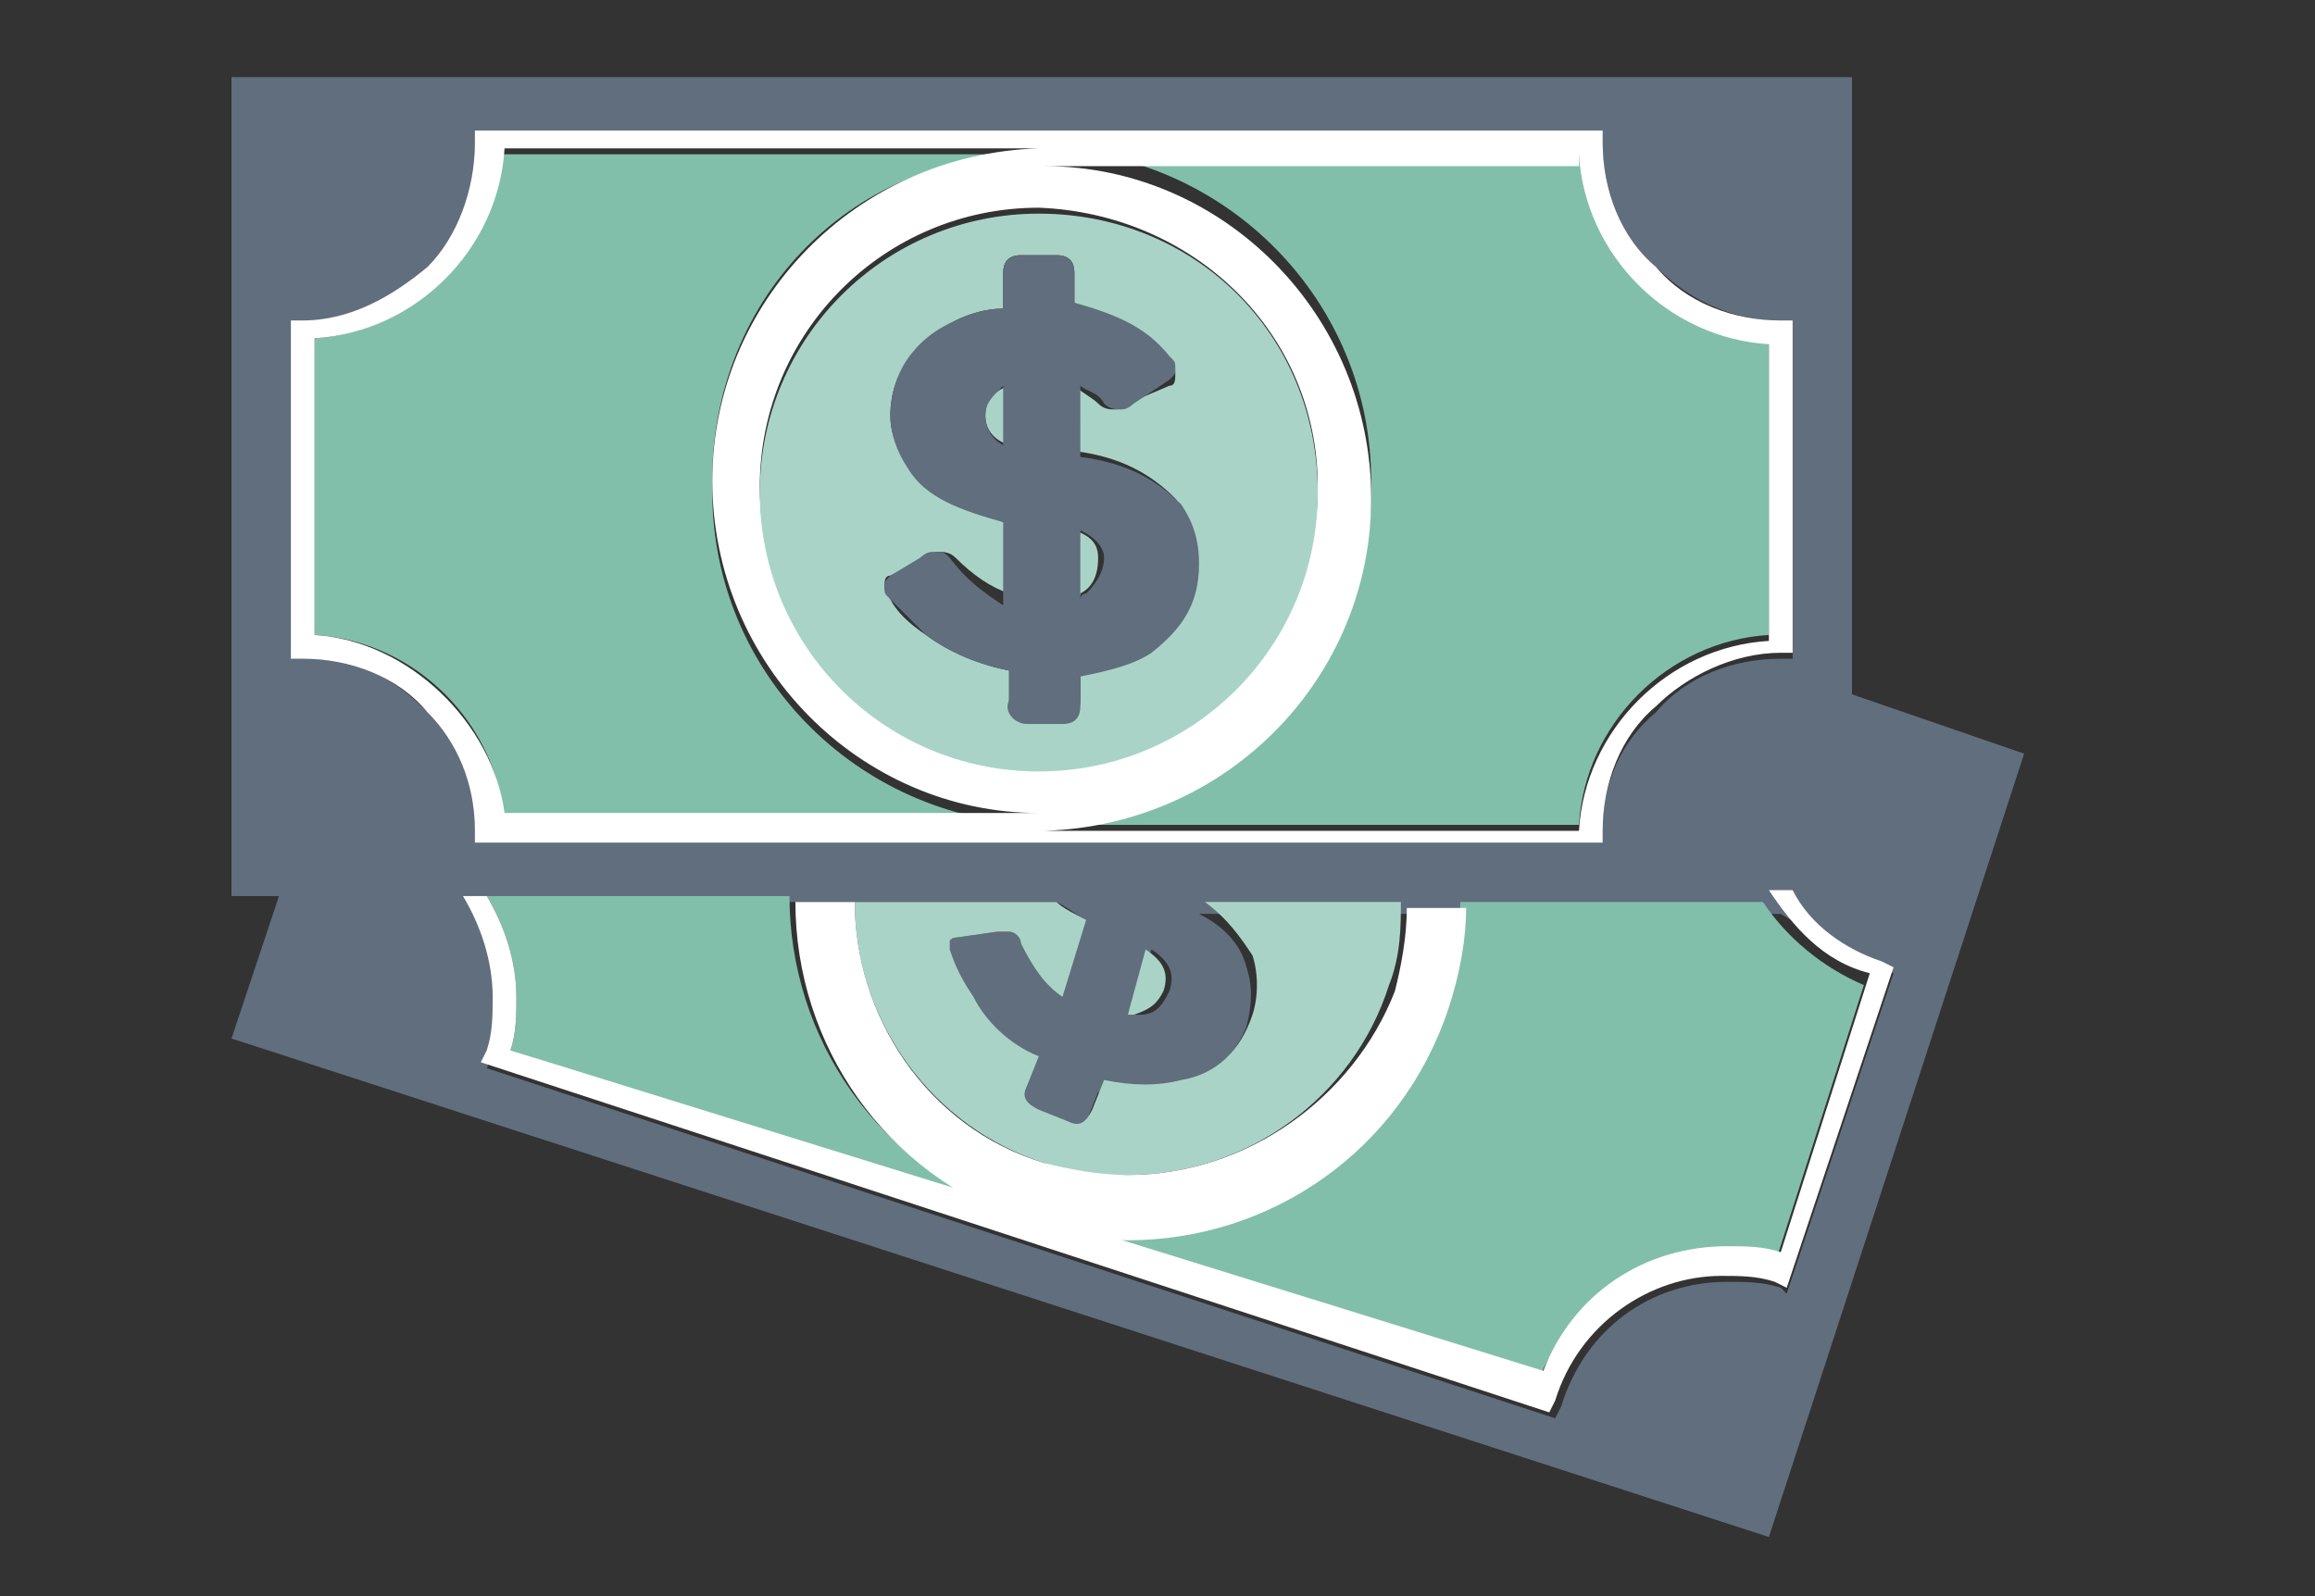 <?xml version="1.0" encoding="utf-8"?>
<!-- Generator: Adobe Illustrator 18.0.0, SVG Export Plug-In . SVG Version: 6.00 Build 0)  -->
<!DOCTYPE svg PUBLIC "-//W3C//DTD SVG 1.1//EN" "http://www.w3.org/Graphics/SVG/1.1/DTD/svg11.dtd">
<svg version="1.1" id="Layer_1" xmlns="http://www.w3.org/2000/svg" xmlns:xlink="http://www.w3.org/1999/xlink" x="0px" y="0px"
	 viewBox="0 0 39 26.9" enable-background="new 0 0 39 26.9" xml:space="preserve">
<rect x="0" y="0" width="39" height="26.9" fill="#333333" stroke="none"/>
<g>
	<path fill="#616E7D" d="M29.8,25.9l4.3-13.2l-2.9-1V1.3H3.9v13.8h0.8l-0.8,2.4L29.8,25.9z M31.7,16.3l0.2,0.1l-1.8,5.4L30,21.7
		c-0.3-0.1-0.6-0.1-0.9-0.1c-1.3,0-2.4,0.8-2.8,2.1l-0.1,0.2l-18-5.9l0.1-0.2c0.1-0.3,0.1-0.6,0.1-0.9c0-0.6-0.2-1.2-0.5-1.7h0.4
		h5.1h1h3.4c0.2,0.1,0.3,0.2,0.5,0.3l-0.4,1.3c-0.3-0.2-0.5-0.5-0.7-0.9c0-0.1-0.1-0.2-0.2-0.2c-0.1,0-0.2,0-0.2,0h0l-0.7,0.1
		c-0.1,0-0.2,0.1-0.2,0.2c0,0.1,0,0.1,0,0.2c0.1,0.2,0.2,0.5,0.4,0.8c0.3,0.4,0.7,0.8,1.1,1l-0.2,0.5c-0.1,0.2,0,0.3,0.2,0.4
		l0.5,0.2c0.2,0.1,0.3,0,0.4-0.2l0.2-0.5c0.5,0.1,0.9,0.1,1.3,0c0.6-0.2,1-0.6,1.2-1.1c0.1-0.4,0.1-0.7,0-1
		c-0.1-0.4-0.4-0.7-0.8-0.9h3.3h1h5.1h0.4C30.5,15.7,31.1,16.1,31.7,16.3z M19,17.1l0.4-1.1c0.3,0.2,0.4,0.4,0.3,0.7
		c-0.1,0.2-0.2,0.4-0.5,0.4C19.1,17.1,19.1,17.1,19,17.1z M4.9,5.4h0.2c0.8,0,1.6-0.3,2.1-0.9C7.7,4,8,3.2,8,2.4V2.2h18.8H27v0.2
		c0,0.8,0.3,1.6,0.9,2.1C28.4,5,29.1,5.4,30,5.4h0.2v5.7H30c-0.8,0-1.6,0.3-2.1,0.9C27.3,12.5,27,13.2,27,14v0.2H8V14
		c0-0.8-0.3-1.6-0.9-2.1c-0.5-0.5-1.3-0.9-2.1-0.9H4.9V5.4z"/>
	<path fill="#82BFAB" d="M25.9,23.3c0.5-1.3,1.8-2.1,3.1-2.1c0.3,0,0.6,0,0.9,0.1l1.5-4.7c-0.7-0.3-1.3-0.8-1.7-1.4h-5.1
		c0,0.6-0.1,1.2-0.3,1.7c-0.8,2.4-3,3.9-5.4,3.9c-0.6,0-1.2-0.1-1.7-0.3c-2.4-0.8-3.9-3-3.9-5.4H8.2c0.3,0.5,0.5,1.1,0.5,1.7
		c0,0.3,0,0.6-0.1,0.9L25.9,23.3z"/>
	<path fill="#FFFFFF" d="M8.1,17.9l18,5.9l0.1-0.2c0.4-1.3,1.6-2.1,2.8-2.1c0.3,0,0.6,0,0.9,0.1l0.2,0.1l1.8-5.4l-0.2-0.1
		c-0.6-0.2-1.2-0.6-1.5-1.2h-0.4c0.4,0.6,0.9,1.2,1.7,1.4l-1.5,4.7c-0.3-0.1-0.6-0.1-0.9-0.1c-1.4,0-2.6,0.8-3.1,2.1L8.6,17.7
		c0.1-0.3,0.1-0.6,0.1-0.9c0-0.6-0.2-1.2-0.5-1.7H7.8c0.3,0.5,0.5,1.1,0.5,1.7c0,0.3,0,0.6-0.1,0.9L8.1,17.9z"/>
	<path fill="#AAD3C7" d="M19,17.1c0,0,0.1,0,0.1,0c0.3-0.1,0.4-0.2,0.5-0.4c0.1-0.3,0-0.5-0.3-0.7L19,17.1z"/>
	<path fill="#AAD3C7" d="M16.1,15.8l0.7-0.1h0c0,0,0.1,0,0.2,0c0.1,0,0.2,0.1,0.2,0.2c0.2,0.4,0.4,0.7,0.7,0.9l0.4-1.3
		c-0.2-0.1-0.4-0.2-0.5-0.3h-3.4c0,2,1.3,3.8,3.2,4.4c0.5,0.2,1,0.2,1.4,0.2c2,0,3.8-1.3,4.4-3.2c0.2-0.5,0.2-1,0.2-1.4h-3.3
		c0.4,0.3,0.6,0.6,0.8,0.9c0.1,0.3,0.1,0.7,0,1c-0.2,0.6-0.6,1-1.2,1.1c-0.4,0.1-0.8,0.1-1.3,0l-0.2,0.5c-0.1,0.2-0.2,0.3-0.4,0.2
		l-0.5-0.2c-0.2-0.1-0.3-0.2-0.2-0.4l0.2-0.5c-0.5-0.2-0.9-0.6-1.1-1c-0.2-0.3-0.3-0.5-0.4-0.8c0-0.1,0-0.1,0-0.2
		C16,15.9,16,15.8,16.1,15.8z"/>
	<path fill="#FFFFFF" d="M19,19.8c-0.5,0-1-0.1-1.4-0.2c-2-0.6-3.2-2.5-3.2-4.4h-1c0,2.4,1.5,4.6,3.9,5.4c0.6,0.2,1.2,0.3,1.7,0.3
		c2.4,0,4.6-1.5,5.4-3.9c0.2-0.6,0.3-1.2,0.3-1.7h-1c0,0.5-0.1,1-0.2,1.4C22.8,18.5,21,19.8,19,19.8z"/>
	<path fill="#82BFAB" d="M17.4,2.6h-9C8.3,4.3,6.9,5.6,5.3,5.7v5c1.7,0.1,3.1,1.5,3.2,3.2h9c-3.1-0.1-5.5-2.6-5.5-5.6
		C11.9,5.1,14.3,2.6,17.4,2.6z"/>
	<path fill="#82BFAB" d="M17.6,13.9h9c0.1-1.7,1.5-3.1,3.2-3.2v-5c-1.7-0.1-3.1-1.5-3.2-3.2h-9c3.1,0.1,5.5,2.6,5.5,5.6
		C23.2,11.3,20.7,13.8,17.6,13.9z"/>
	<path fill="#FFFFFF" d="M27,14.2V14c0-0.8,0.3-1.6,0.9-2.1c0.5-0.5,1.3-0.9,2.1-0.9h0.2V5.4H30c-0.8,0-1.6-0.3-2.1-0.9
		C27.3,4,27,3.2,27,2.4V2.2h-0.2H8v0.2C8,3.2,7.7,4,7.2,4.5C6.6,5,5.9,5.4,5.1,5.4H4.9v5.7h0.2c0.8,0,1.6,0.3,2.1,0.9
		C7.7,12.5,8,13.2,8,14v0.2H27z M26.6,2.6c0.1,1.7,1.5,3.1,3.2,3.2v5c-1.7,0.1-3.1,1.5-3.2,3.2h-9c3.1-0.1,5.5-2.6,5.5-5.6
		c0-3.1-2.5-5.6-5.5-5.6H26.6z M22.2,8.2c0,2.6-2.1,4.7-4.7,4.7c-2.6,0-4.7-2.1-4.7-4.7c0-2.6,2.1-4.7,4.7-4.7
		C20.1,3.6,22.2,5.6,22.2,8.2z M5.3,10.7v-5c1.7-0.1,3.1-1.5,3.2-3.2h9c-3.1,0.1-5.5,2.6-5.5,5.6c0,3.1,2.5,5.6,5.5,5.6h-9
		C8.3,12.2,6.9,10.8,5.3,10.7z"/>
	<path fill="#AAD3C7" d="M16.6,7c0,0.2,0.1,0.4,0.4,0.5v-1l0,0C16.7,6.6,16.6,6.8,16.6,7z"/>
	<path fill="#AAD3C7" d="M18.1,10.1c0,0,0.1,0,0.1-0.1c0.2-0.1,0.3-0.3,0.3-0.6c0-0.3-0.2-0.4-0.5-0.5V10.1z"/>
	<path fill="#AAD3C7" d="M17.5,3.6c-2.6,0-4.7,2.1-4.7,4.7c0,2.6,2.1,4.7,4.7,4.7c2.6,0,4.7-2.1,4.7-4.7C22.2,5.6,20.1,3.6,17.5,3.6
		z M19.4,10.9c-0.3,0.2-0.7,0.4-1.2,0.4v0.5c0,0.2-0.1,0.3-0.3,0.3h-0.6c-0.2,0-0.3-0.1-0.3-0.3v-0.5c-0.5-0.1-1-0.3-1.4-0.6
		c-0.3-0.2-0.5-0.4-0.6-0.6c0-0.1-0.1-0.1-0.1-0.2c0-0.1,0-0.2,0.1-0.2l0.6-0.3l0,0c0,0,0.1-0.1,0.2-0.1c0.1,0,0.2,0,0.3,0.1
		c0.3,0.3,0.6,0.5,0.9,0.6V8.7c-0.8-0.1-1.3-0.4-1.6-0.9C15.1,7.6,15,7.3,15,7c0-0.7,0.4-1.2,1.1-1.6c0.2-0.1,0.5-0.2,0.8-0.2V4.6
		c0-0.2,0.1-0.3,0.3-0.3h0.6c0.2,0,0.3,0.1,0.3,0.3v0.6c0.6,0.1,1.2,0.4,1.6,0.9c0.1,0.1,0.1,0.1,0.1,0.2c0,0.1,0,0.2-0.1,0.2
		L19,6.8l0,0c0,0-0.1,0.1-0.2,0.1c-0.1,0-0.2,0-0.3-0.1c-0.1-0.1-0.3-0.2-0.4-0.3v1.1c0.8,0.1,1.3,0.4,1.7,0.8
		c0.2,0.3,0.3,0.6,0.3,1C20.2,10,19.9,10.5,19.4,10.9z"/>
	<path fill="#616E7D" d="M17.3,12.2h0.6c0.2,0,0.3-0.1,0.3-0.3v-0.5c0.5-0.1,0.9-0.2,1.2-0.4c0.5-0.4,0.8-0.8,0.8-1.5
		c0-0.4-0.1-0.7-0.3-1c-0.4-0.4-0.9-0.7-1.7-0.8V6.5c0.1,0.1,0.3,0.1,0.4,0.3c0.1,0.1,0.2,0.1,0.3,0.1c0.1,0,0.2-0.1,0.2-0.1l0,0
		l0.6-0.4c0.1-0.1,0.1-0.1,0.1-0.2c0-0.1,0-0.1-0.1-0.2c-0.4-0.5-0.9-0.7-1.6-0.9V4.6c0-0.2-0.1-0.3-0.3-0.3h-0.6
		c-0.2,0-0.3,0.1-0.3,0.3v0.6c-0.3,0-0.6,0.1-0.8,0.2C15.4,5.7,15,6.3,15,7c0,0.3,0.1,0.6,0.3,0.9c0.3,0.5,0.9,0.7,1.6,0.9v1.4
		C16.6,10,16.3,9.8,16,9.4c-0.1-0.1-0.1-0.1-0.3-0.1c-0.1,0-0.2,0.1-0.2,0.1l0,0L15,9.7c-0.1,0.1-0.1,0.1-0.1,0.2
		c0,0.1,0,0.1,0.1,0.2c0.2,0.2,0.4,0.4,0.6,0.6c0.4,0.3,0.9,0.5,1.4,0.6v0.5C16.9,12,17.1,12.2,17.3,12.2z M18.1,8.9
		c0.3,0.1,0.5,0.3,0.5,0.5c0,0.2-0.1,0.4-0.3,0.6c0,0-0.1,0-0.1,0.1V8.9z M16.6,7c0-0.2,0.1-0.3,0.3-0.5l0,0v1
		C16.7,7.4,16.6,7.2,16.6,7z"/>
</g>
</svg>
